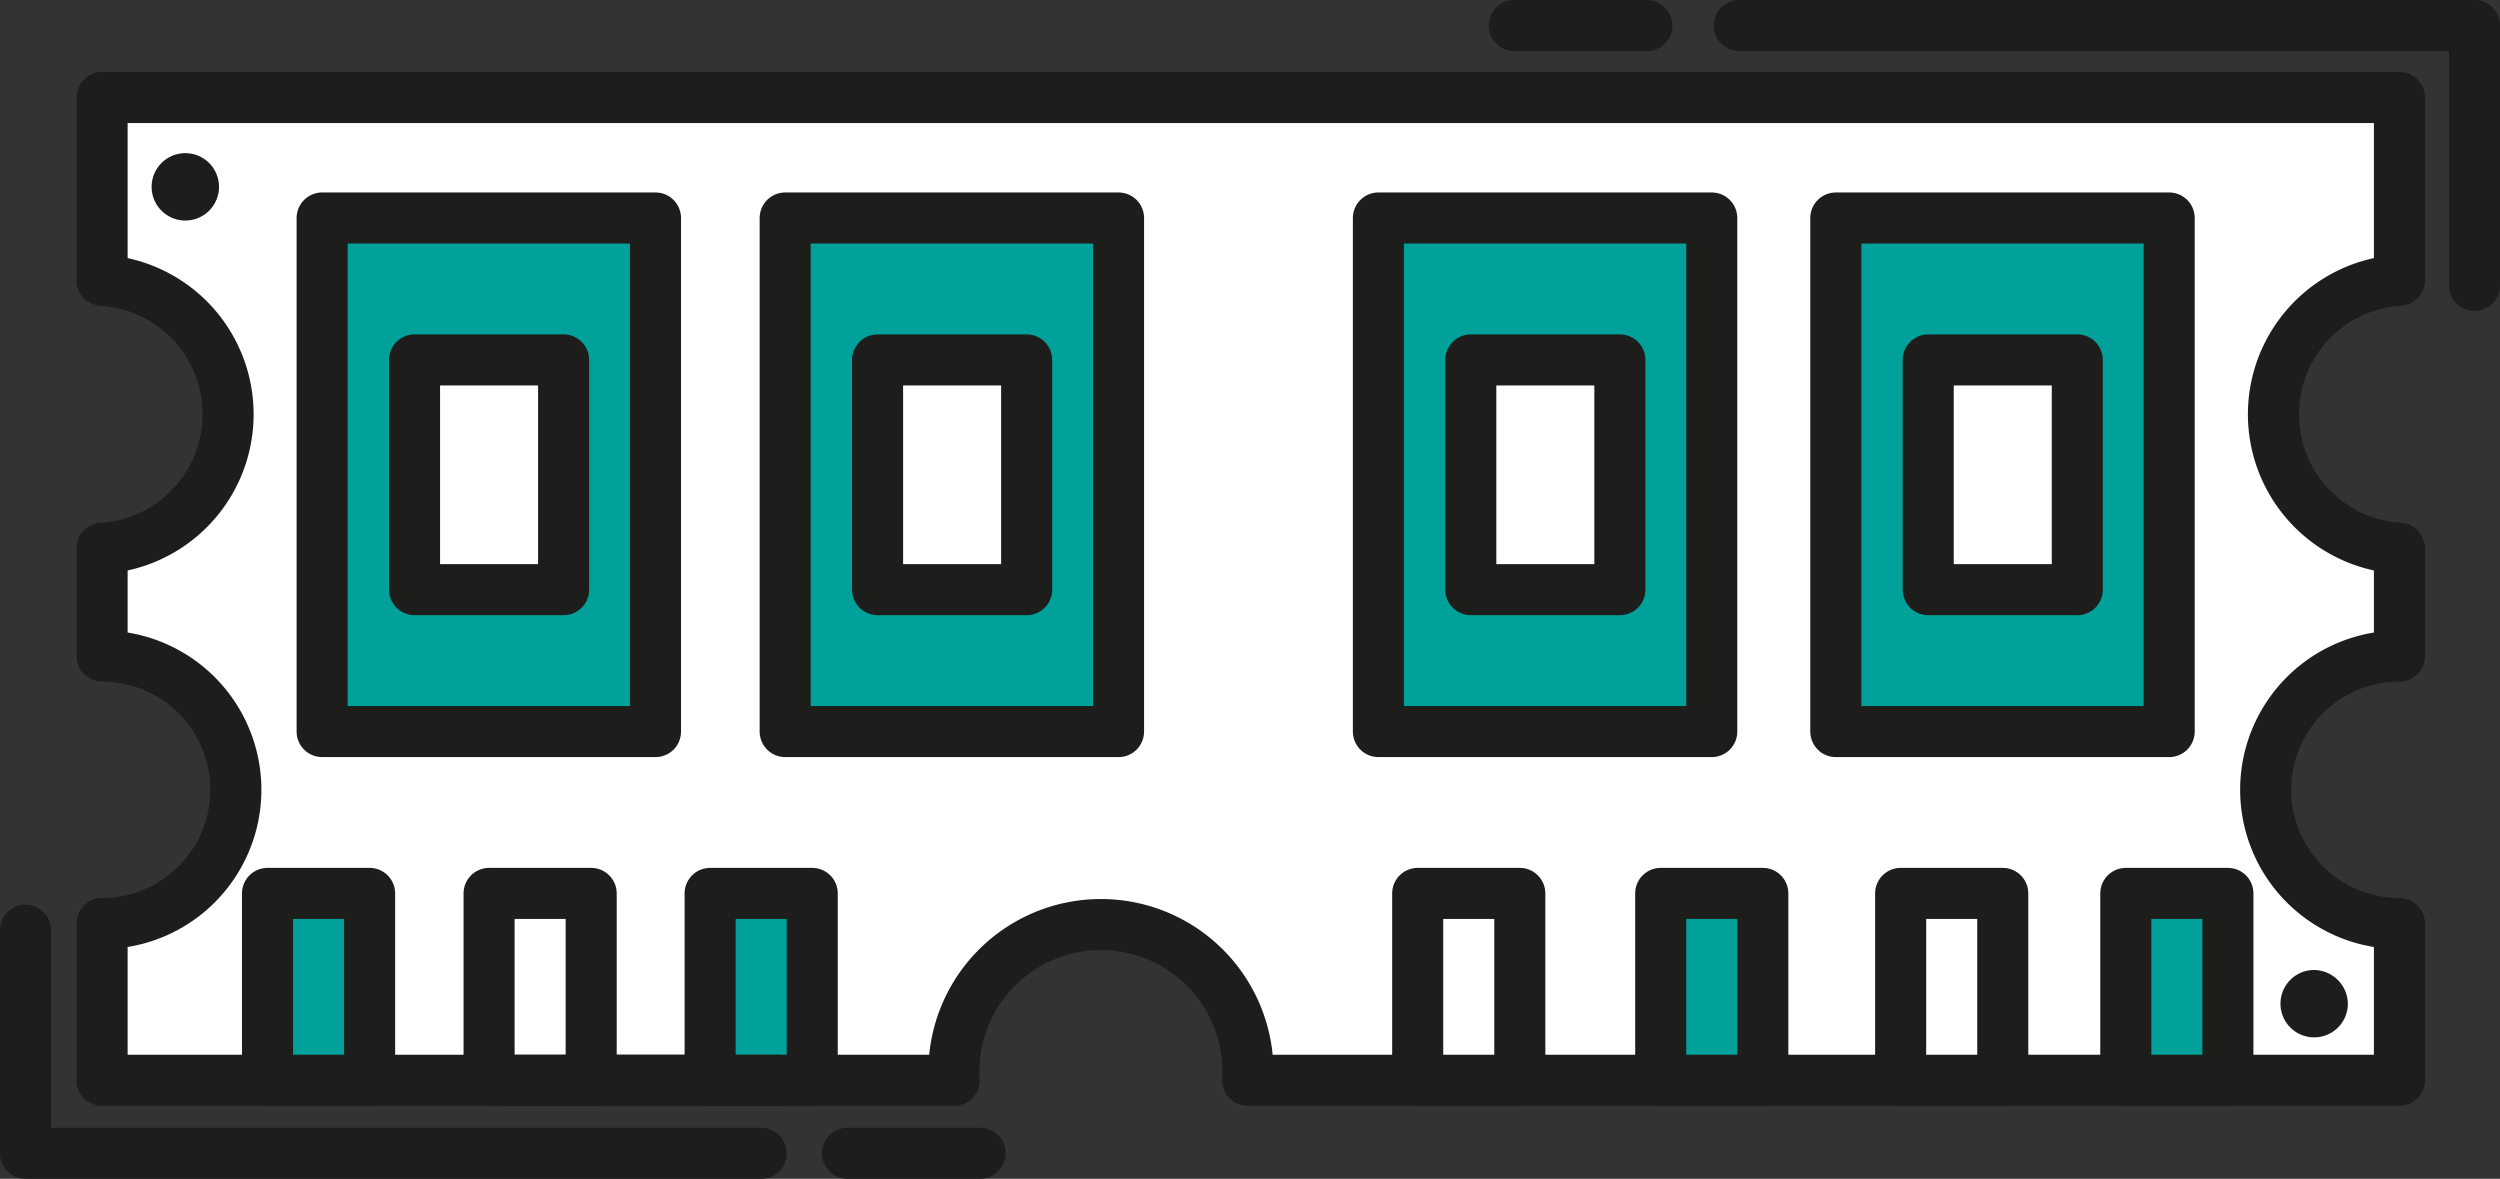 <svg xmlns="http://www.w3.org/2000/svg" viewBox="0 0 48.97 23.09"><rect x="0" y="0" width="48.97" height="23.09" fill="#333333" stroke="none"/><defs><style>.cls-1{fill:#fff;}.cls-1,.cls-2,.cls-4{stroke:#1d1d1b;stroke-linecap:round;stroke-linejoin:round;}.cls-2{fill:#00a19a;}.cls-3{fill:#1d1d1b;}.cls-4{fill:none;}</style></defs><title>operativnay_pamayt</title><g id="Layer_2" data-name="Layer 2"><g id="Слой_1" data-name="Слой 1"><path class="cls-1" d="M47,5.49V1.91h-45V5.49a2.63,2.63,0,0,1,0,5.25v2.11a2.62,2.62,0,0,1,0,5.24v3.07H18.69a2.88,2.88,0,1,1,5.75,0H47V18.09a2.62,2.62,0,1,1,0-5.24V10.74a2.63,2.63,0,0,1,0-5.25Z"/><rect class="cls-1" x="9.58" y="17.5" width="2" height="3.66"/><rect class="cls-2" x="5.24" y="17.5" width="2" height="3.66"/><rect class="cls-2" x="13.91" y="17.5" width="2" height="3.66"/><rect class="cls-1" x="27.77" y="17.5" width="2" height="3.66"/><rect class="cls-2" x="32.53" y="17.5" width="2" height="3.66"/><rect class="cls-1" x="37.23" y="17.5" width="2" height="3.66"/><rect class="cls-2" x="41.64" y="17.5" width="2" height="3.66"/><path class="cls-3" d="M3.63,3a.66.66,0,1,0,.66.66A.66.66,0,0,0,3.63,3Z"/><path class="cls-3" d="M45.32,19a.66.66,0,1,0,.67.66.67.67,0,0,0-.67-.66Z"/><rect class="cls-2" x="15.38" y="4.27" width="6.53" height="10.06"/><rect class="cls-2" x="6.31" y="4.27" width="6.53" height="10.06"/><rect class="cls-2" x="35.96" y="4.27" width="6.53" height="10.06"/><rect class="cls-1" x="8.12" y="7.05" width="2.92" height="4.5"/><rect class="cls-1" x="17.19" y="7.05" width="2.92" height="4.5"/><rect class="cls-1" x="37.77" y="7.05" width="2.92" height="4.5"/><rect class="cls-2" x="27" y="4.27" width="6.53" height="10.06"/><rect class="cls-1" x="28.81" y="7.05" width="2.92" height="4.5"/><line class="cls-4" x1="10" y1="21.16" x2="15.25" y2="21.16"/><polyline class="cls-4" points="34.07 0.5 48.47 0.5 48.47 5.59"/><line class="cls-4" x1="32.26" y1="0.5" x2="29.66" y2="0.5"/><path class="cls-4" d="M14.91,22.59H.5V18.22"/><line class="cls-4" x1="16.6" y1="22.59" x2="19.2" y2="22.59"/></g></g></svg>
